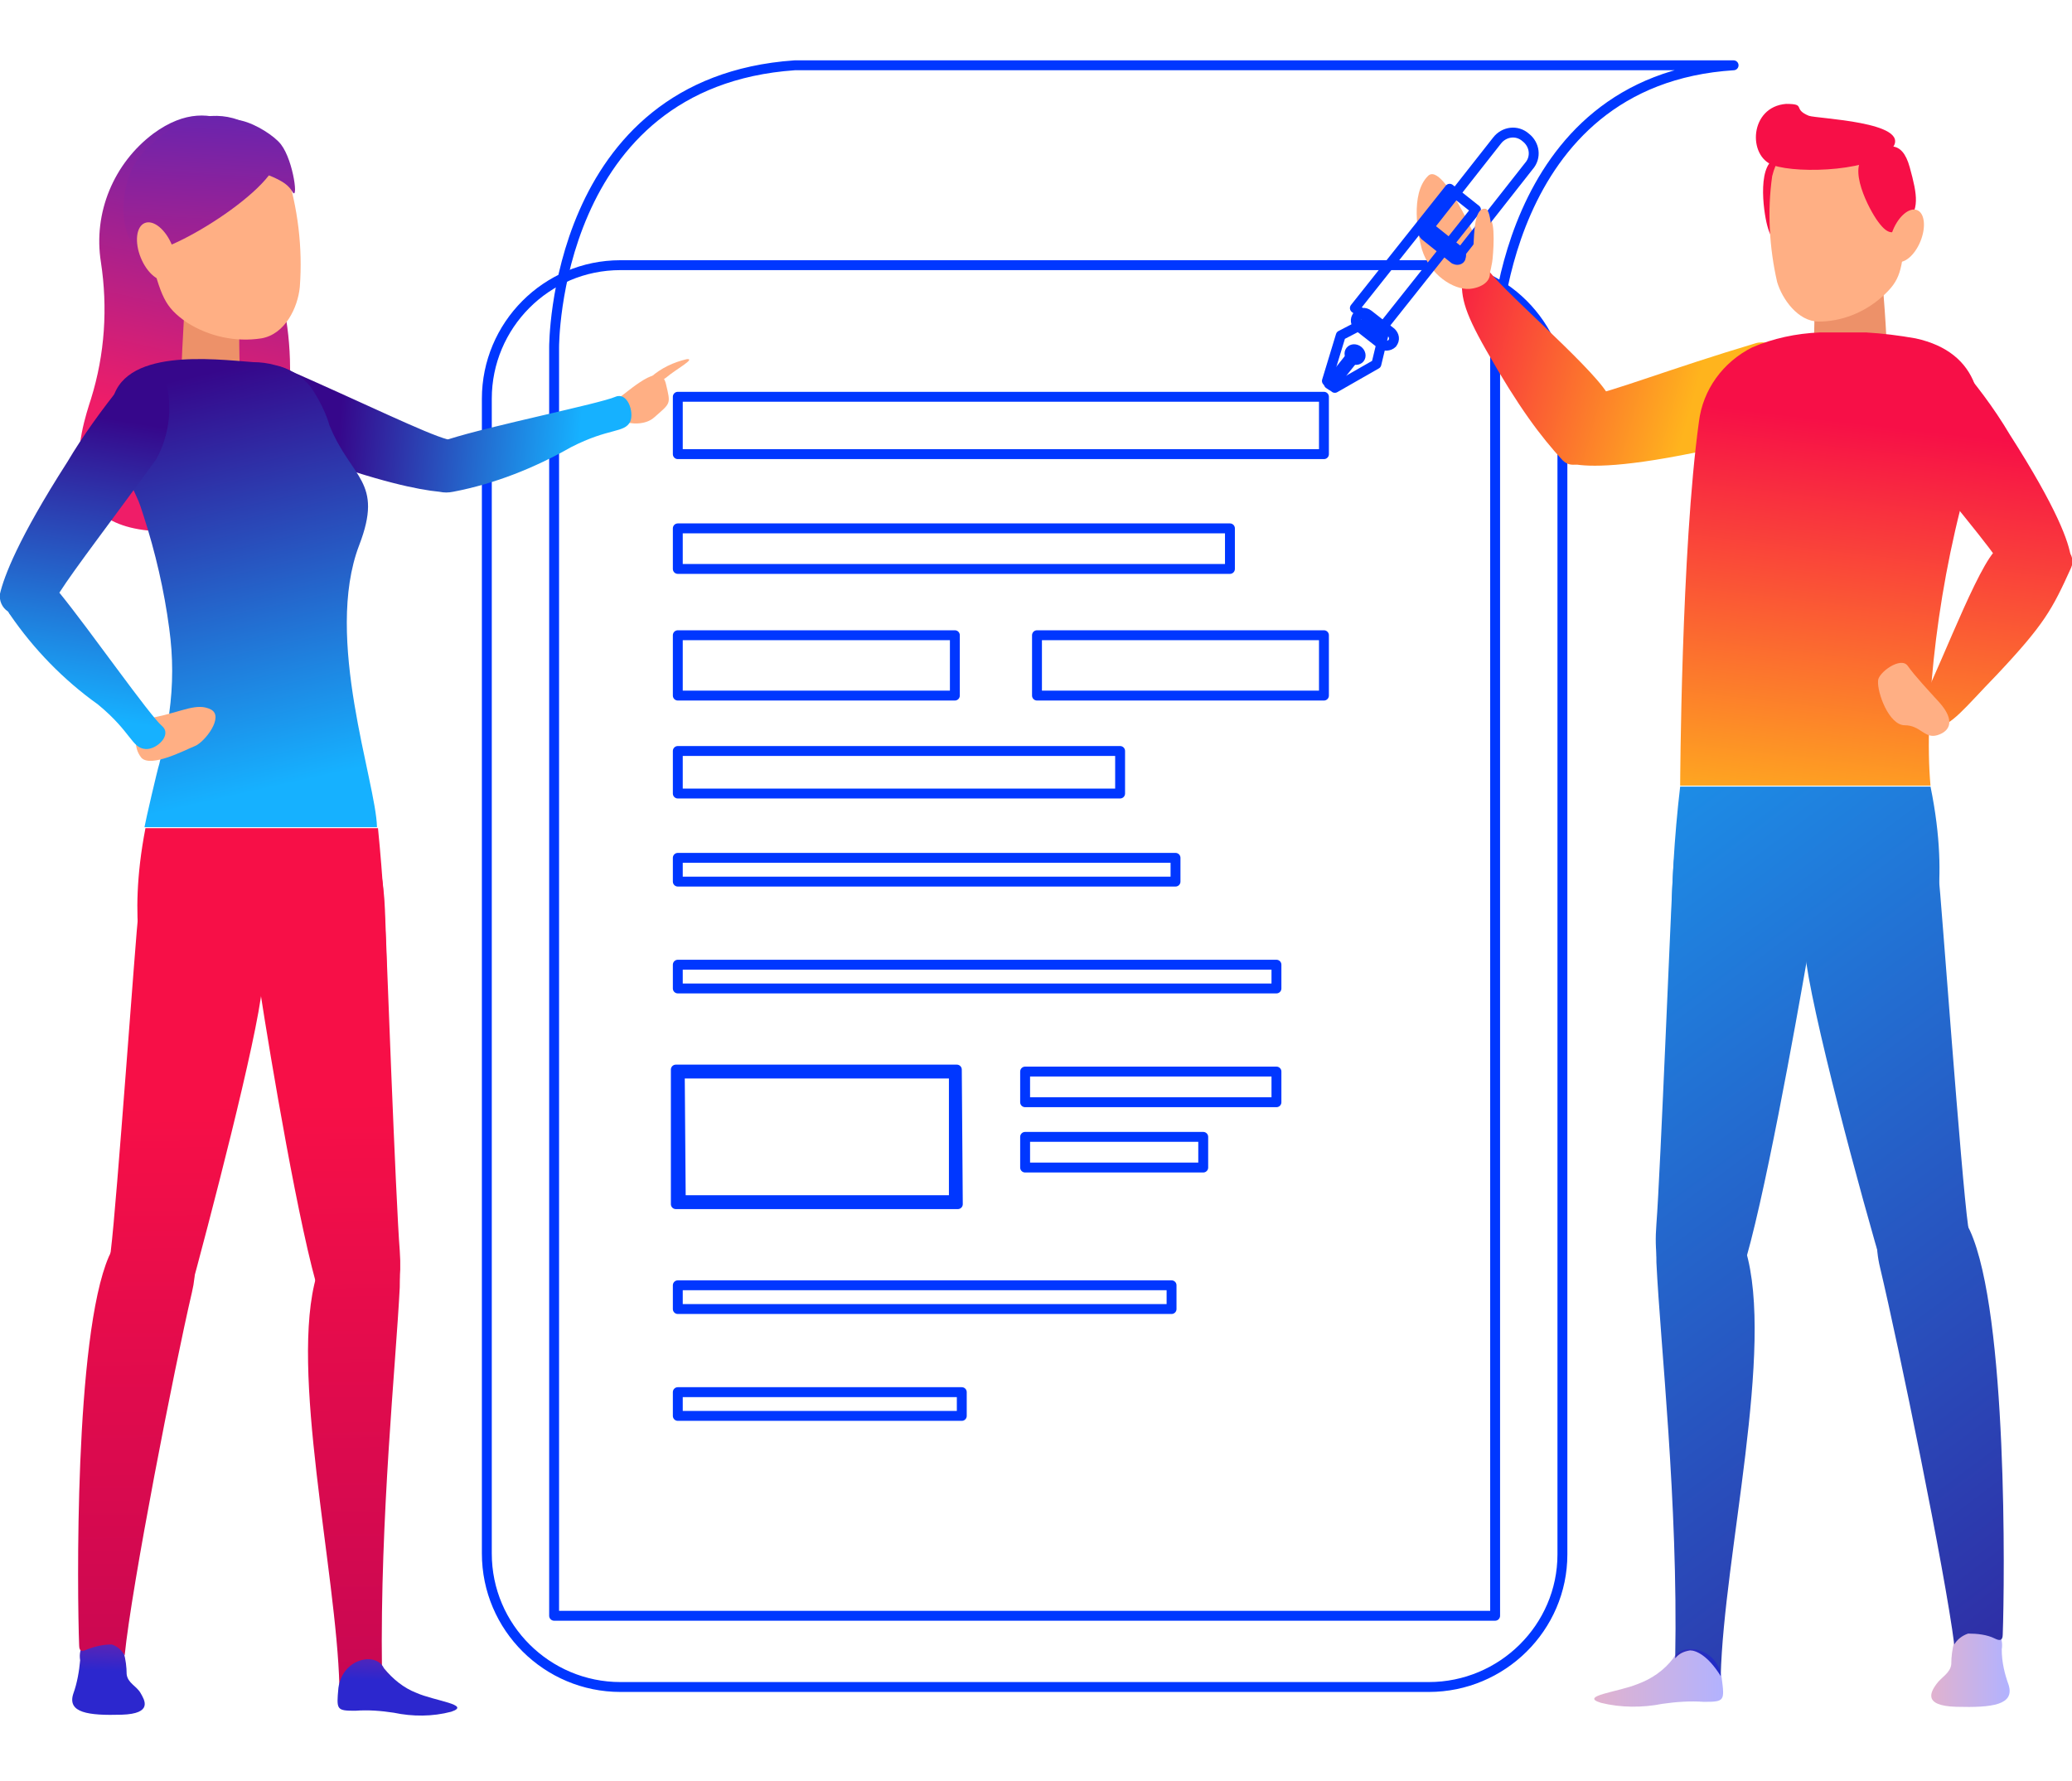 <?xml version="1.0" encoding="utf-8"?>
<!-- Generator: Adobe Illustrator 21.0.0, SVG Export Plug-In . SVG Version: 6.00 Build 0)  -->
<svg version="1.1" id="Слой_1" xmlns="http://www.w3.org/2000/svg" xmlns:xlink="http://www.w3.org/1999/xlink" x="0px" y="0px"
	 viewBox="0 0 209.4 180" style="enable-background:new 0 0 209.4 180;" xml:space="preserve">
<style type="text/css">
	.st0{fill:none;stroke:#0037FF;stroke-linecap:round;stroke-linejoin:round;}
	.st1{fill:url(#SVGID_1_);}
	.st2{fill:#FFAF84;}
	.st3{fill:url(#SVGID_2_);}
	.st4{fill:url(#SVGID_3_);}
	.st5{fill:#ED9169;}
	.st6{fill:url(#SVGID_4_);}
	.st7{fill:url(#SVGID_5_);}
	.st8{fill:url(#SVGID_6_);}
	.st9{fill:url(#SVGID_7_);}
	.st10{fill:url(#SVGID_8_);}
	.st11{fill:url(#SVGID_9_);}
	.st12{fill:url(#SVGID_10_);}
	.st13{fill:url(#SVGID_11_);}
	.st14{fill:url(#SVGID_12_);}
	.st15{fill:url(#SVGID_13_);}
	.st16{opacity:0.3;fill:url(#SVGID_14_);enable-background:new    ;}
	.st17{fill:url(#SVGID_15_);}
	.st18{fill:url(#SVGID_16_);}
	.st19{fill:#F70F47;}
	.st20{fill:url(#SVGID_17_);}
	.st21{fill:url(#SVGID_18_);}
	.st22{fill:url(#SVGID_19_);}
	.st23{fill:url(#SVGID_20_);}
	.st24{fill:url(#SVGID_21_);}
	.st25{fill:url(#SVGID_22_);}
	.st26{fill:url(#SVGID_23_);}
	.st27{fill:url(#SVGID_24_);}
	.st28{opacity:0.3;fill:url(#SVGID_25_);enable-background:new    ;}
</style>
<title>fs-blok4</title>
<g>
	<g id="Слой_2">
		<g id="Objects">
			<path class="st0" d="M144.4,170.5H62.7c-7.4,0-13.5-6-13.5-13.5V40.3c0-7.4,6-13.5,13.5-13.5h81.7c7.4,0,13.5,6,13.5,13.5v116.8
				C157.9,164.5,151.8,170.5,144.4,170.5z"/>
			<path class="st0" d="M175.2,6.6c-23.7,1.5-24.1,28.5-24.1,28.5v128.2H56V35.1c0,0-0.1-26.8,24.3-28.5L175.2,6.6z"/>
			<rect x="68.5" y="40.1" class="st0" width="65.3" height="5.8"/>
			<rect x="68.5" y="53.4" class="st0" width="55.8" height="4.1"/>
			<rect x="68.5" y="64.2" class="st0" width="28" height="6.1"/>
			<rect x="104.8" y="64.2" class="st0" width="29" height="6.1"/>
			<rect x="68.5" y="75.9" class="st0" width="44.7" height="4.3"/>
			<rect x="68.5" y="86.7" class="st0" width="50.3" height="2.4"/>
			<rect x="68.5" y="97.5" class="st0" width="60.5" height="2.4"/>
			<path class="st0" d="M96.8,121.7H68.3v-13.6h28.4L96.8,121.7L96.8,121.7z M68.8,121.3h27.6v-12.8H68.7L68.8,121.3z"/>
			<rect x="103.6" y="108.3" class="st0" width="25.4" height="3.1"/>
			<rect x="103.6" y="114.9" class="st0" width="18" height="3.1"/>
			<rect x="68.5" y="129.9" class="st0" width="49.9" height="2.4"/>
			<rect x="68.5" y="140.7" class="st0" width="28.7" height="2.4"/>
			
				<linearGradient id="SVGID_1_" gradientUnits="userSpaceOnUse" x1="26.949" y1="657.995" x2="17.339" y2="702.225" gradientTransform="matrix(1 0 0 1 0 -659.78)">
				<stop  offset="0" style="stop-color:#2C27CE"/>
				<stop  offset="1" style="stop-color:#EF1D68"/>
			</linearGradient>
			<path class="st1" d="M15.5,13.5c-4,3-6.1,8-5.3,13c0.7,4.6,0.4,9.3-1,13.8c-1,3.1-4.5,13.6,7.9,13.4S30.2,39,28.8,31.6
				S30,19,28.1,16.7S21.9,8.8,15.5,13.5z"/>
			<path class="st2" d="M62.2,40.5c2.3-1.8,4.6-3.8,5.1-1.7s0.5,1.9-1.2,3.4S60.2,42.1,62.2,40.5z"/>
			
				<linearGradient id="SVGID_2_" gradientUnits="userSpaceOnUse" x1="34.277" y1="702.767" x2="58.467" y2="705.137" gradientTransform="matrix(1 0 0 1 0 -659.78)">
				<stop  offset="0" style="stop-color:#36078B"/>
				<stop  offset="1" style="stop-color:#16B1FF"/>
			</linearGradient>
			<path class="st3" d="M62.2,40.1c-1.6,0.7-12.5,2.9-16.9,4.3h-0.1c-2.2-0.6-8.3-3.6-16.5-7.2c-2.4-0.8-5-0.6-7.3,0.4
				c-1.5,0.7-1.9,3.2,0.7,4.6c2.8,1.5,5.8,2.7,8.8,3.8c7.4,2.7,11.4,3.5,13.5,3.7c0.5,0.1,0.9,0.1,1.4,0c4.2-0.8,8.2-2.4,11.9-4.5
				c3.9-2,5.4-1.4,6-2.6C64.1,41.6,63.4,39.6,62.2,40.1z"/>
			
				<linearGradient id="SVGID_3_" gradientUnits="userSpaceOnUse" x1="11.068" y1="828.629" x2="11.658" y2="810.958" gradientTransform="matrix(1 0 0 1 0 -659.78)">
				<stop  offset="0" style="stop-color:#2C27CE"/>
				<stop  offset="0.65" style="stop-color:#EF1D68"/>
				<stop  offset="1" style="stop-color:#EFBA92"/>
			</linearGradient>
			<path class="st4" d="M12.5,167c0.2,0.7,0.3,1.5,0.3,2.2c0.1,0.9,1,1.2,1.4,1.9s1.3,2.1-1.9,2.2c-3.4,0.1-5.5-0.2-4.9-2.1
				c0.4-1.1,0.6-2.3,0.7-3.4c-0.1-0.6,0-1.2,0.4-1.7C8.9,165.7,11.9,165.1,12.5,167z"/>
			<path class="st5" d="M18.8,28.7c0,0.3-0.4,5.7-0.5,9.9c0,2,1.4,4,2.9,4h0.1c1.4,0,3.2-1.8,3-3.8c-0.2-3.6-0.1-7.3-0.1-7.4
				L18.8,28.7z"/>
			
				<linearGradient id="SVGID_4_" gradientUnits="userSpaceOnUse" x1="19.394" y1="697.845" x2="28.644" y2="739.115" gradientTransform="matrix(1 0 0 1 0 -659.78)">
				<stop  offset="0" style="stop-color:#36078B"/>
				<stop  offset="1" style="stop-color:#16B1FF"/>
			</linearGradient>
			<path class="st6" d="M14.5,52.1c1.2,3.7,2.1,7.6,2.6,11.4c0.4,2.9,0.4,5.7,0,8.6c-0.2,1.7-0.6,3.4-1,5.1
				c-0.2,0.6-1.4,5.8-1.5,6.4h23.5C38,79,32.7,64.5,36.3,55.1c2.5-6.5-0.8-6.7-3-12.1c-0.4-1.4-1.1-2.7-1.9-3.9
				c-0.9-1.1-2.2-1.9-3.6-2.2c-0.7-0.2-1.5-0.3-2.2-0.3c-4-0.3-13.4-1.5-14.3,4.2c-0.2,1.5,0,3.1,0.5,4.6c0.5,1.7,1.3,3.2,2,4.8
				C14.1,50.8,14.3,51.5,14.5,52.1z"/>
			
				<linearGradient id="SVGID_5_" gradientUnits="userSpaceOnUse" x1="26.67" y1="771.2" x2="27.93" y2="884.41" gradientTransform="matrix(1 0 0 1 0 -659.78)">
				<stop  offset="0" style="stop-color:#F70F47"/>
				<stop  offset="1" style="stop-color:#9E005D"/>
			</linearGradient>
			<path class="st7" d="M14.8,98.6c0,0-2-5.1-0.1-14.9h23.5c0.5,5,0.8,10,0.9,14.9H14.8z"/>
			
				<linearGradient id="SVGID_6_" gradientUnits="userSpaceOnUse" x1="13.425" y1="771.35" x2="14.695" y2="884.56" gradientTransform="matrix(1 0 0 1 0 -659.78)">
				<stop  offset="0" style="stop-color:#F70F47"/>
				<stop  offset="1" style="stop-color:#9E005D"/>
			</linearGradient>
			<path class="st8" d="M19.4,130.6c1.9-8-5.9-9.4-8.4-3.6c-3.5,8.1-3.2,34.2-3,39.3c0,0.7,0.4,0.6,0.8,0.4c0.8-0.3,1.6-0.5,2.5-0.5
				c0.6,0.2,1,0.6,1.3,1.1C13.3,160.3,17.6,138.3,19.4,130.6z"/>
			
				<linearGradient id="SVGID_7_" gradientUnits="userSpaceOnUse" x1="18.81" y1="771.289" x2="20.07" y2="884.499" gradientTransform="matrix(1 0 0 1 0 -659.78)">
				<stop  offset="0" style="stop-color:#F70F47"/>
				<stop  offset="1" style="stop-color:#9E005D"/>
			</linearGradient>
			<path class="st9" d="M26.5,99.7c0.8-9.9-2.9-17.6-8.8-14.3c-2.5,1.4-3.4,4.1-3.7,6.7s-2.2,29.5-2.8,34.3c-1.4,11,6.9,8,7.8,5
				C21.1,123.7,26,105,26.5,99.7z"/>
			
				<linearGradient id="SVGID_8_" gradientUnits="userSpaceOnUse" x1="35.523" y1="771.1" x2="36.783" y2="884.31" gradientTransform="matrix(1 0 0 1 0 -659.78)">
				<stop  offset="0" style="stop-color:#F70F47"/>
				<stop  offset="1" style="stop-color:#9E005D"/>
			</linearGradient>
			<path class="st10" d="M40.4,130.1c0.3-7.4-6.6-7.3-8.4-1.2c-2.8,9.5,2,29.9,2.3,41.5c1.2-2,2.4-2.5,2.9-2.5
				c0.5,0.1,1,0.3,1.4,0.8C38.4,153.3,40,138,40.4,130.1z"/>
			
				<linearGradient id="SVGID_9_" gradientUnits="userSpaceOnUse" x1="33.222" y1="771.129" x2="34.492" y2="884.339" gradientTransform="matrix(1 0 0 1 0 -659.78)">
				<stop  offset="0" style="stop-color:#F70F47"/>
				<stop  offset="1" style="stop-color:#9E005D"/>
			</linearGradient>
			<path class="st11" d="M32.3,130.9c0.9,3,8.9,6.5,8.1-4.5c-0.4-4.9-1.4-31.9-1.5-34.5S38.3,85.5,37,85
				c-6.3-2.4-12.4,5.4-10.7,15.2C27.3,106.7,30.3,124.6,32.3,130.9z"/>
			<path class="st2" d="M65.8,38.1c1-0.9,2.3-1.5,3.6-1.8c1-0.1-1.2,1.1-2,1.8S64.8,38.8,65.8,38.1z"/>
			<path class="st2" d="M15.6,72.5c2.9-0.6,4.3-1.5,5.7-0.8s-0.6,3.3-1.6,3.7s-4.4,2.2-5.4,1.2c-0.9-1.1-0.7-2.7,0.4-3.6
				C14.9,72.7,15.3,72.6,15.6,72.5z"/>
			
				<linearGradient id="SVGID_10_" gradientUnits="userSpaceOnUse" x1="12.284" y1="702.296" x2="7.544" y2="731.936" gradientTransform="matrix(1 0 0 1 0 -659.78)">
				<stop  offset="0" style="stop-color:#36078B"/>
				<stop  offset="1" style="stop-color:#16B1FF"/>
			</linearGradient>
			<path class="st12" d="M6,59.9c1.6-2.5,5.3-7.3,9.8-13.5c1.2-2.2,1.6-4.8,1.1-7.2c-0.4-1.6-2.8-2.6-4.6-0.3
				c-2,2.5-3.9,5.1-5.5,7.8C1.8,54.5,0.4,58.3,0,60c-0.1,0.7,0.2,1.4,0.8,1.8C0.9,61.9,0.9,62,1,62.1c2.4,3.5,5.4,6.6,8.9,9.1
				c3.4,2.8,3.4,4.4,4.8,4.5c1.1,0.1,2.7-1.4,1.7-2.3C15.1,72.3,9.1,63.7,6,59.9z"/>
			<path class="st2" d="M15.1,25.5c1.2,4.5,1.5,5.5,3.8,7.1c2.2,1.4,4.9,2,7.5,1.6c2.4-0.4,3.7-3.1,3.9-5.2c0.3-4-0.2-8-1.4-11.8
				c-0.7-2.5-4.4-5.1-7.6-4.6S12.2,14.5,15.1,25.5z"/>
			
				<linearGradient id="SVGID_11_" gradientUnits="userSpaceOnUse" x1="40.244" y1="829.609" x2="40.834" y2="811.939" gradientTransform="matrix(1 0 0 1 0 -659.78)">
				<stop  offset="0" style="stop-color:#2C27CE"/>
				<stop  offset="0.65" style="stop-color:#EF1D68"/>
				<stop  offset="1" style="stop-color:#EFBA92"/>
			</linearGradient>
			<path class="st13" d="M38.8,168.6c0.9,1.1,2,2,3.3,2.5c1.8,0.8,5.6,1.2,3.5,1.9c-1.9,0.5-3.9,0.5-5.8,0.1
				c-1.3-0.2-2.6-0.3-3.9-0.2c-1.9,0-1.9-0.1-1.7-2.3C34.6,167.6,38,166.9,38.8,168.6z"/>
			
				<linearGradient id="SVGID_12_" gradientUnits="userSpaceOnUse" x1="102.141" y1="1719.381" x2="92.531" y2="1763.611" gradientTransform="matrix(0.987 -0.159 0.159 0.987 -352.824 -1683.592)">
				<stop  offset="0" style="stop-color:#2C27CE"/>
				<stop  offset="1" style="stop-color:#EF1D68"/>
			</linearGradient>
			<path class="st14" d="M27.8,14.9c2.3,2.8-9.9,10.5-12.8,10.5s-3.2-5.7-1.4-8.8S22.4,8.3,27.8,14.9z"/>
			
				<linearGradient id="SVGID_13_" gradientUnits="userSpaceOnUse" x1="107.746" y1="1720.601" x2="98.146" y2="1764.831" gradientTransform="matrix(0.987 -0.159 0.159 0.987 -352.824 -1683.592)">
				<stop  offset="0" style="stop-color:#2C27CE"/>
				<stop  offset="1" style="stop-color:#EF1D68"/>
			</linearGradient>
			<path class="st15" d="M22.8,14.9c0.9,2.5,5.5,2.4,6.7,4.4c0.7,1.3,0.2-3-1.1-4.7S21,9.8,22.8,14.9z"/>
			<ellipse transform="matrix(0.926 -0.378 0.378 0.926 -8.428 7.863)" class="st2" cx="15.8" cy="25.4" rx="1.7" ry="3.1"/>
			
				<linearGradient id="SVGID_14_" gradientUnits="userSpaceOnUse" x1="-4562.24" y1="828.313" x2="-4554.34" y2="828.313" gradientTransform="matrix(-1 0 0 1 -4359.272 -659.78)">
				<stop  offset="0" style="stop-color:#0000FF"/>
				<stop  offset="1" style="stop-color:#9E005D"/>
			</linearGradient>
			<path class="st16" d="M197.5,165.9c-0.2,0.8-0.3,1.5-0.3,2.3c-0.1,0.9-1,1.3-1.5,2s-1.5,2.2,2,2.3c3.7,0.1,5.9-0.2,5.3-2.2
				c-0.4-1.1-0.7-2.3-0.7-3.6c0.1-0.6,0-1.2-0.4-1.7C201.3,164.6,198,163.9,197.5,165.9z"/>
			
				<linearGradient id="SVGID_15_" gradientUnits="userSpaceOnUse" x1="-4502.118" y1="693.325" x2="-4530.167" y2="701.045" gradientTransform="matrix(-1 0 0 1 -4359.272 -659.78)">
				<stop  offset="0" style="stop-color:#F70F47"/>
				<stop  offset="1" style="stop-color:#FFB41D"/>
			</linearGradient>
			<path class="st17" d="M150.2,27c1,1.8,10.4,9.8,12.2,12.7c2,3.5-2.5,8.9-4.5,6.8c-2.2-2.4-4.4-5.3-7.7-11.1
				c-2.4-4.2-2.6-5.6-2.4-7.7C147.8,26,149.5,25.8,150.2,27z"/>
			
				<linearGradient id="SVGID_16_" gradientUnits="userSpaceOnUse" x1="-4502.108" y1="693.364" x2="-4530.158" y2="701.094" gradientTransform="matrix(-1 0 0 1 -4359.272 -659.78)">
				<stop  offset="0" style="stop-color:#F70F47"/>
				<stop  offset="1" style="stop-color:#FFB41D"/>
			</linearGradient>
			<path class="st18" d="M160.5,40c2.1-0.3,8.5-2.8,16.9-5.3c1.5-0.5,5,1,6.7,2.8c1,1.2,0.6,4.2-2.2,5.3c-2.9,1.1-5.9,2-9,2.6
				c-8.7,1.9-12.3,1.8-13.9,1.5C157.1,46.5,157.3,40.4,160.5,40z"/>
			<path class="st19" d="M181.3,24c-1.5,0.7-2.2,0.7-2.7-1.2c-0.4-1.5-1.1-6.6,1.2-6.9c2.3-0.3,4.2-0.4,3.9,2.8S183.1,23.2,181.3,24
				z"/>
			<path class="st5" d="M190.1,26.8c0,0.2,0.5,5.1,0.6,8.9c-0.1,2-1.7,3.5-3.6,3.7H187c-1.8,0-3.9-1.6-3.8-3.4
				c0.2-2.2,0.2-4.5,0.1-6.7L190.1,26.8z"/>
			
				<linearGradient id="SVGID_17_" gradientUnits="userSpaceOnUse" x1="-4545.197" y1="702.337" x2="-4540.327" y2="744.137" gradientTransform="matrix(-1 0 0 1 -4359.272 -659.78)">
				<stop  offset="0" style="stop-color:#F70F47"/>
				<stop  offset="1" style="stop-color:#FFB41D"/>
			</linearGradient>
			<path class="st20" d="M199.3,47.2c-3.4,11.1-4.9,24.5-4.2,32.2h-25.3c0,0,0.1-23.8,1.9-36.8c0.4-3.2,2.4-6,5.4-7.5
				c2.1-0.9,4.4-1.4,6.8-1.5h4.7c1.7,0.1,3.3,0.3,5,0.6C200,35.6,201.2,40.8,199.3,47.2z"/>
			
				<linearGradient id="SVGID_18_" gradientUnits="userSpaceOnUse" x1="-4608.637" y1="837.217" x2="-4512.377" y2="708.347" gradientTransform="matrix(-1 0 0 1 -4359.272 -659.78)">
				<stop  offset="0" style="stop-color:#36078B"/>
				<stop  offset="1" style="stop-color:#16B1FF"/>
			</linearGradient>
			<path class="st21" d="M195,95c0,0,2.2-5.3,0.1-15.5h-25.3c-0.6,5.1-0.9,10.3-0.9,15.5H195z"/>
			
				<linearGradient id="SVGID_19_" gradientUnits="userSpaceOnUse" x1="-4591.334" y1="850.137" x2="-4495.084" y2="721.267" gradientTransform="matrix(-1 0 0 1 -4359.272 -659.78)">
				<stop  offset="0" style="stop-color:#36078B"/>
				<stop  offset="1" style="stop-color:#16B1FF"/>
			</linearGradient>
			<path class="st22" d="M190,128.1c-2-8.3,6.4-9.7,9.1-3.7c3.8,8.4,3.5,35.4,3.3,40.8c0,0.7-0.4,0.6-0.8,0.4
				c-0.8-0.4-1.8-0.5-2.7-0.5c-0.6,0.2-1.1,0.6-1.4,1.1C196.6,159,191.9,136.1,190,128.1z"/>
			
				<linearGradient id="SVGID_20_" gradientUnits="userSpaceOnUse" x1="-4606.159" y1="839.071" x2="-4509.898" y2="710.201" gradientTransform="matrix(-1 0 0 1 -4359.272 -659.78)">
				<stop  offset="0" style="stop-color:#36078B"/>
				<stop  offset="1" style="stop-color:#16B1FF"/>
			</linearGradient>
			<path class="st23" d="M182.4,96.1c-0.9-10.3,3.2-18.2,9.5-14.8c2.7,1.4,3.7,4.3,4,7s2.3,30.6,3,35.6c1.6,11.4-7.4,8.3-8.4,5.1
				C188.1,121,182.9,101.7,182.4,96.1z"/>
			
				<linearGradient id="SVGID_21_" gradientUnits="userSpaceOnUse" x1="-4574.342" y1="862.833" x2="-4478.082" y2="733.963" gradientTransform="matrix(-1 0 0 1 -4359.272 -659.78)">
				<stop  offset="0" style="stop-color:#36078B"/>
				<stop  offset="1" style="stop-color:#16B1FF"/>
			</linearGradient>
			<path class="st24" d="M167.4,127.6c-0.3-7.7,7.2-7.5,9-1.3c3,9.9-2.2,31-2.5,43.1c-1.3-2.1-2.5-2.6-3.1-2.6
				c-0.6,0.1-1.1,0.3-1.5,0.8C169.6,151.8,167.8,135.9,167.4,127.6z"/>
			
				<linearGradient id="SVGID_22_" gradientUnits="userSpaceOnUse" x1="-4594.203" y1="847.994" x2="-4497.953" y2="719.125" gradientTransform="matrix(-1 0 0 1 -4359.272 -659.78)">
				<stop  offset="0" style="stop-color:#36078B"/>
				<stop  offset="1" style="stop-color:#16B1FF"/>
			</linearGradient>
			<path class="st25" d="M176.1,128.4c-1,3.1-9.6,6.8-8.7-4.7c0.4-5.1,1.5-33.1,1.7-35.8s0.7-6.6,2-7.1c6.8-2.5,13.3,5.6,11.6,15.7
				C181.5,103.4,178.2,121.9,176.1,128.4z"/>
			
				<linearGradient id="SVGID_23_" gradientUnits="userSpaceOnUse" x1="-4563.036" y1="704.417" x2="-4558.176" y2="746.217" gradientTransform="matrix(-1 0 0 1 -4359.272 -659.78)">
				<stop  offset="0" style="stop-color:#F70F47"/>
				<stop  offset="1" style="stop-color:#FFB41D"/>
			</linearGradient>
			<path class="st26" d="M193.8,71.6c1.3-1.6,5.5-13.2,7.7-15.8c2.5-3.1,9-1.1,7.8,1.6c-1.9,4.2-2.7,5.7-7.5,10.8
				c-3.4,3.5-4.4,5-6.4,5.5C193.7,74.1,192.9,72.7,193.8,71.6z"/>
			
				<linearGradient id="SVGID_24_" gradientUnits="userSpaceOnUse" x1="-4559.806" y1="704.043" x2="-4554.945" y2="745.843" gradientTransform="matrix(-1 0 0 1 -4359.272 -659.78)">
				<stop  offset="0" style="stop-color:#F70F47"/>
				<stop  offset="1" style="stop-color:#FFB41D"/>
			</linearGradient>
			<path class="st27" d="M202.4,57.4c-1-1.9-5.5-7-10.9-14c-1-1.2-0.9-5.1,0.3-7.3c0.7-1.4,3.7-2.1,5.7,0.2c2.1,2.4,4,4.9,5.6,7.6
				c4.8,7.5,6,10.9,6.2,12.5C209.7,58.3,203.9,60.3,202.4,57.4z"/>
			<path class="st2" d="M192.6,23.2c-0.4,4.2-0.5,5.1-2.4,6.8c-1.8,1.6-4.1,2.5-6.4,2.5c-2.1,0-3.7-2.3-4.2-4
				c-0.8-3.5-1-7.2-0.5-10.7c0.7-2.9,3.2-5,6.1-5.2C188.2,12.6,193.6,13,192.6,23.2z"/>
			<path class="st2" d="M196,71c-1-1.1-2.5-2.7-3.2-3.7s-3,0.7-3,1.5c-0.1,1.2,1.1,4.5,2.7,4.5s2,1.4,3.3,1S197.6,72.8,196,71z"/>
			
				<linearGradient id="SVGID_25_" gradientUnits="userSpaceOnUse" x1="-4533.383" y1="829.358" x2="-4520.359" y2="829.358" gradientTransform="matrix(-1 0 0 1 -4359.272 -659.78)">
				<stop  offset="0" style="stop-color:#0000FF"/>
				<stop  offset="1" style="stop-color:#9E005D"/>
			</linearGradient>
			<path class="st28" d="M169.1,167.6c-0.9,1.2-2.2,2.1-3.6,2.6c-1.9,0.8-6,1.2-3.7,1.9c2,0.5,4.2,0.5,6.2,0.1
				c1.4-0.2,2.8-0.3,4.2-0.2c2.1,0,2.1-0.1,1.8-2.4C173.6,166.5,170,165.9,169.1,167.6z"/>
			<path class="st19" d="M192.6,22.6c-1.1,1.1-1.7,1.3-2.8-0.2c-0.9-1.2-3.2-5.6-1.2-6.7s3.6-1.7,4.4,1.2S194,21.2,192.6,22.6z"/>
			
				<ellipse transform="matrix(0.378 -0.926 0.926 0.378 97.72 193.234)" class="st2" cx="192.7" cy="23.9" rx="2.8" ry="1.5"/>
			<path class="st19" d="M191.3,14.9c-1.6,2.4-9.5,2.7-12.1,1.8c-2.6-0.9-2.4-5.9,1.3-6.2c2.1,0,0.6,0.5,2.3,1.2
				C183.6,12,193.1,12.3,191.3,14.9z"/>
			<path class="st2" d="M150.5,27.2c-0.5-1.3-4.6-11.1-6.2-9.4c-1.8,1.8-1,6-0.6,7.4c0.8,2.6,3.2,4.1,4.8,4
				C149.7,29.1,150.9,28.4,150.5,27.2z"/>
			<path class="st2" d="M150.8,26.5c0.1-0.6,0.4-4.3-0.3-4.4c-1-0.2-1.4,2.2-1.6,3.8c-0.1,0.9,0.3,2.1,1,2.1S150.6,27.5,150.8,26.5z
				"/>
			
				<rect x="135.4" y="24.5" transform="matrix(0.622 -0.783 0.783 0.622 33.523 121.915)" class="st0" width="15.4" height="3.4"/>
			<path class="st0" d="M146.9,25.8l-2.5-2c-0.2-0.2-0.2-0.5-0.1-0.7l0,0l7-8.9c0.7-0.9,2-1.1,2.9-0.3l0,0c0.9,0.7,1.1,2,0.3,2.9
				l-7,8.9C147.4,25.9,147.1,26,146.9,25.8L146.9,25.8z"/>
			<polygon class="st0" points="139.1,36.8 134.9,39.2 134.1,38.5 135.5,33.9 138.2,32.5 139.8,33.9 			"/>
			<path class="st0" d="M139.6,34.8l-2.3-1.8c-0.3-0.3-0.4-0.7-0.1-1.1l0,0l0,0c0.3-0.3,0.7-0.4,1.1-0.1l0,0l2.3,1.8
				c0.3,0.3,0.4,0.7,0.1,1.1l0,0l0,0C140.4,35,139.9,35,139.6,34.8L139.6,34.8z"/>
			
				<ellipse transform="matrix(0.621 -0.784 0.784 0.621 23.863 120.933)" class="st0" cx="136.9" cy="35.8" rx="0.5" ry="0.6"/>
			<path class="st0" d="M137,36l-2.4,3l-0.3-0.2l2.4-3c0.1-0.1,0.2-0.1,0.3,0l0,0l0.1,0.1C137.1,35.9,137,36,137,36z"/>
			<path class="st0" d="M147,26.2l-3-2.4c-0.2-0.2-0.2-0.4-0.1-0.7l0,0c0.2-0.2,0.4-0.2,0.6-0.1l3,2.4c0.2,0.2,0.2,0.4,0.1,0.7l0,0
				C147.5,26.3,147.2,26.3,147,26.2z"/>
			<path class="st2" d="M150.8,25.4c0-0.6,0-4.3-0.7-4.3c-1.1-0.1-1.1,2.3-1.2,3.9c0,0.9,0.5,2.1,1.2,2S150.8,26.4,150.8,25.4z"/>
		</g>
	</g>
</g>
</svg>
